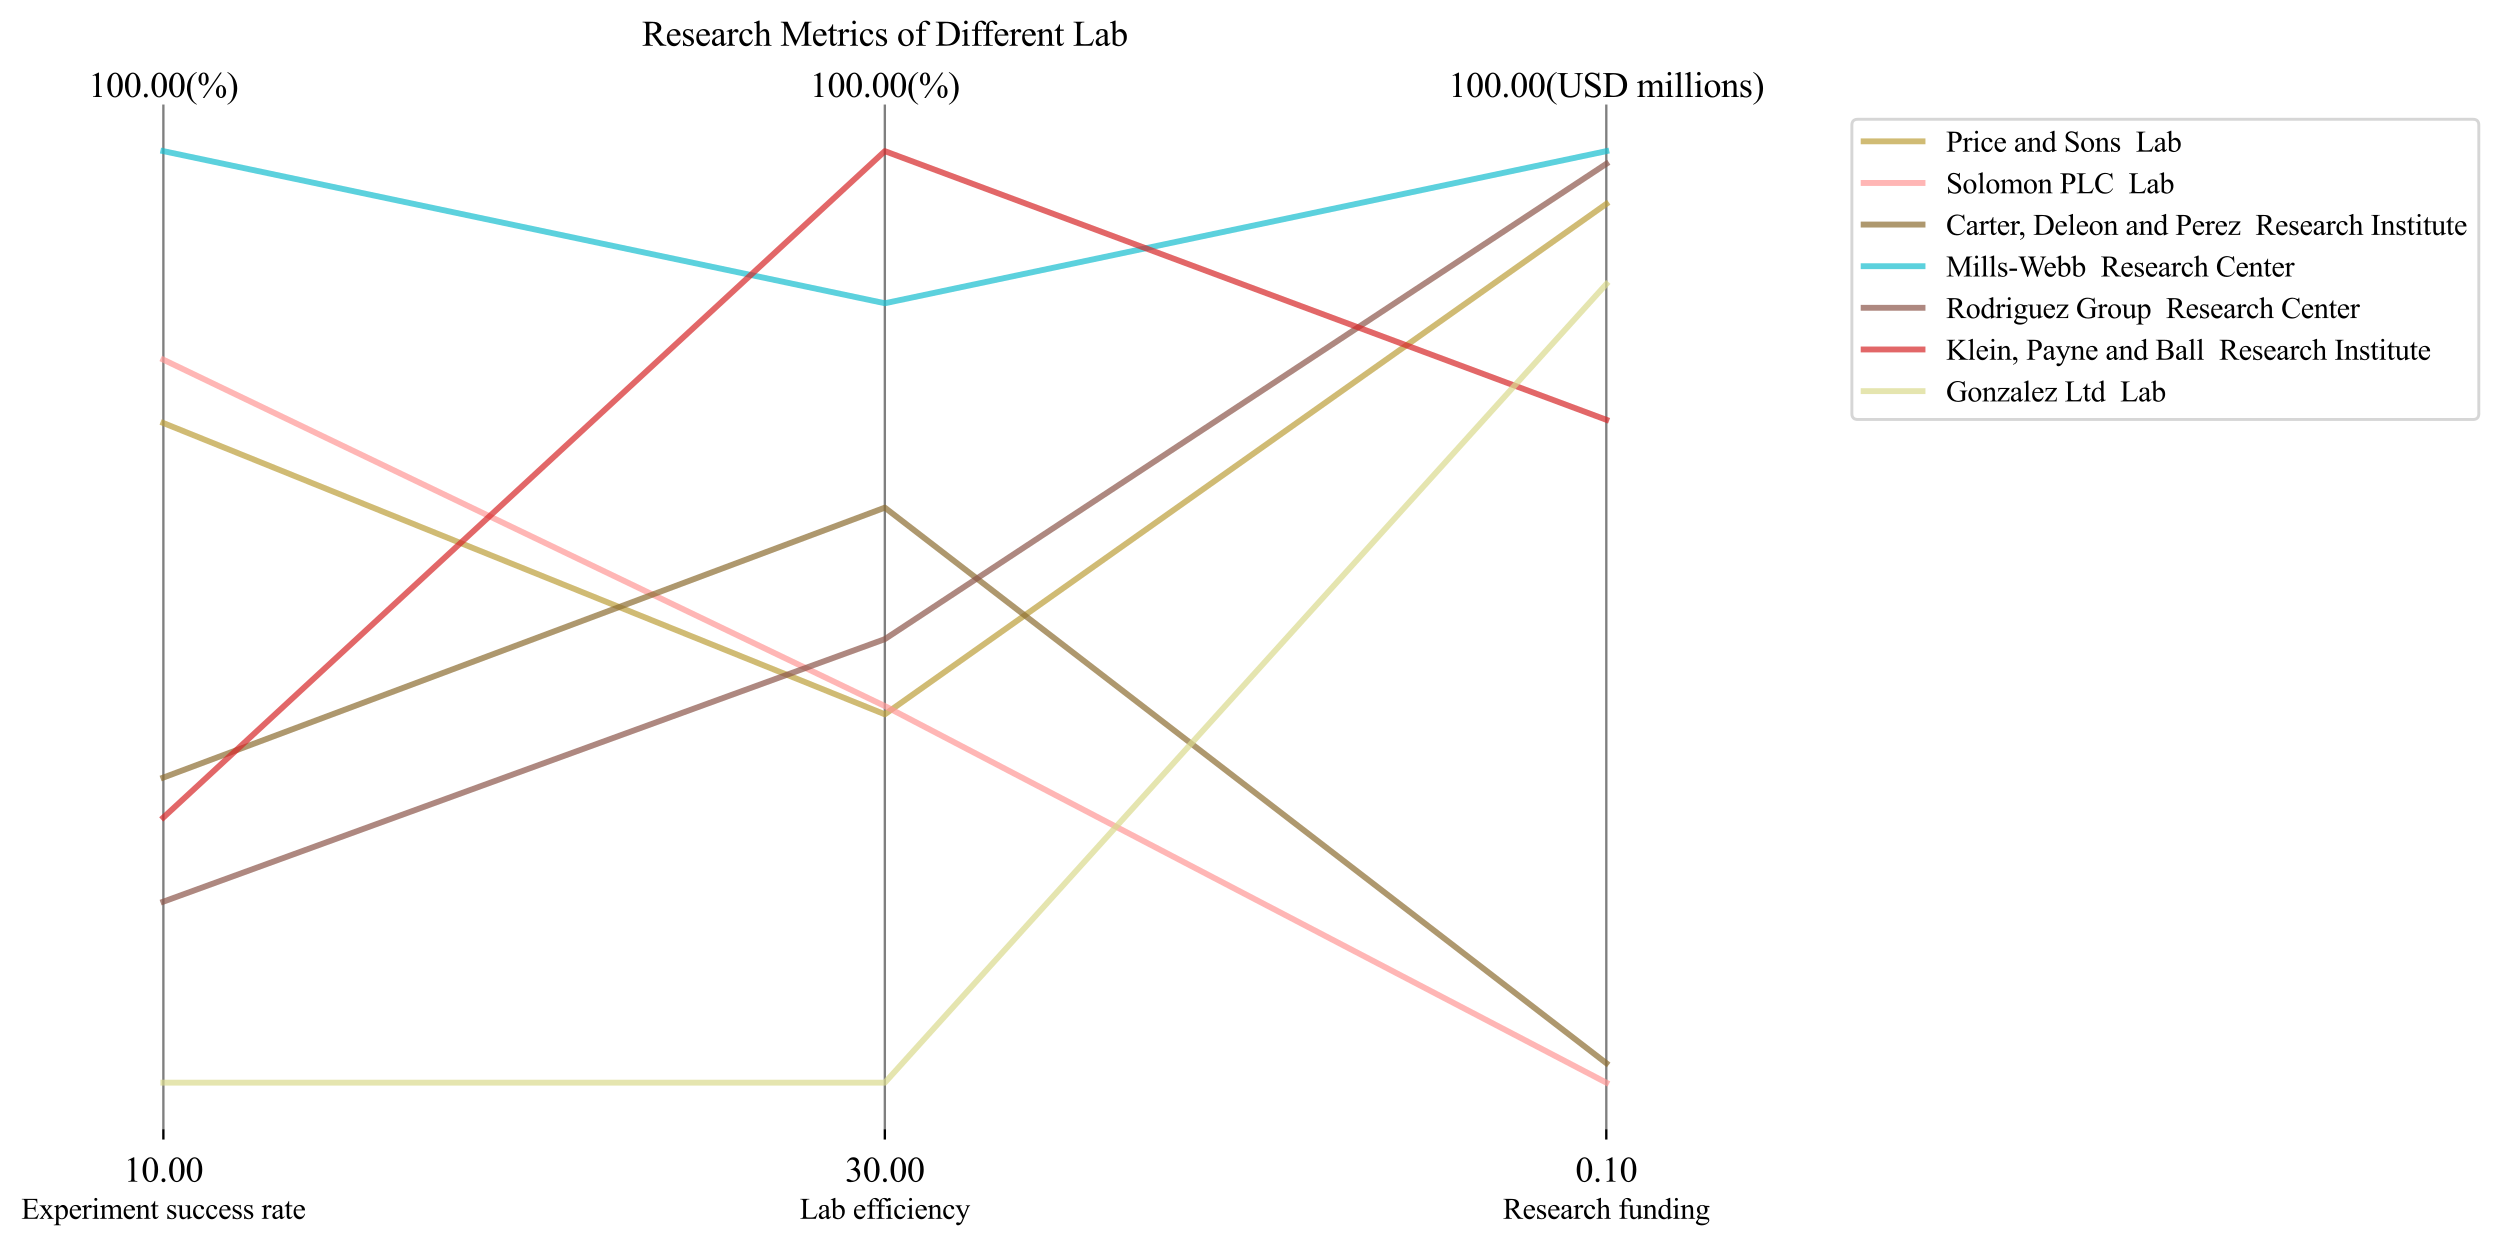 <?xml version="1.0" encoding="utf-8" standalone="no"?>
<!DOCTYPE svg PUBLIC "-//W3C//DTD SVG 1.1//EN"
  "http://www.w3.org/Graphics/SVG/1.1/DTD/svg11.dtd">
<svg xmlns:xlink="http://www.w3.org/1999/xlink" width="849.502pt" height="423.514pt" viewBox="0 0 849.502 423.514" xmlns="http://www.w3.org/2000/svg" version="1.1">
 <defs>
  <style type="text/css">*{stroke-linejoin: round; stroke-linecap: butt}</style>
 </defs>
 <g id="figure_1">
  <g id="patch_1">
   <path d="M 0 423.514 
L 849.502 423.514 
L 849.502 0 
L 0 0 
z
" style="fill: #ffffff"/>
  </g>
  <g id="axes_1">
   <g id="patch_2">
    <path d="M 31 383.712 
L 570.336 383.712 
L 570.336 35.532 
L 31 35.532 
z
" style="fill: #ffffff"/>
   </g>
   <g id="matplotlib.axis_1">
    <g id="xtick_1">
     <g id="line2d_1">
      <defs>
       <path id="ma849cd4310" d="M 0 0 
L 0 3.5 
" style="stroke: #000000; stroke-width: 0.8"/>
      </defs>
      <g>
       <use xlink:href="#ma849cd4310" x="55.515" y="383.712" style="stroke: #000000; stroke-width: 0.8"/>
      </g>
     </g>
     <g id="text_1">
      <!-- Experiment success rate -->
      <g transform="translate(7.2 414.156) scale(0.1 -0.1)">
       <defs>
        <path id="TimesNewRomanPSMT-45" d="M 1338 4006 
L 1338 2331 
L 2269 2331 
Q 2631 2331 2753 2441 
Q 2916 2584 2934 2947 
L 3050 2947 
L 3050 1472 
L 2934 1472 
Q 2891 1781 2847 1869 
Q 2791 1978 2662 2040 
Q 2534 2103 2269 2103 
L 1338 2103 
L 1338 706 
Q 1338 425 1363 364 
Q 1388 303 1450 267 
Q 1513 231 1688 231 
L 2406 231 
Q 2766 231 2928 281 
Q 3091 331 3241 478 
Q 3434 672 3638 1063 
L 3763 1063 
L 3397 0 
L 131 0 
L 131 116 
L 281 116 
Q 431 116 566 188 
Q 666 238 702 338 
Q 738 438 738 747 
L 738 3500 
Q 738 3903 656 3997 
Q 544 4122 281 4122 
L 131 4122 
L 131 4238 
L 3397 4238 
L 3444 3309 
L 3322 3309 
Q 3256 3644 3176 3769 
Q 3097 3894 2941 3959 
Q 2816 4006 2500 4006 
L 1338 4006 
z
" transform="scale(0.016)"/>
        <path id="TimesNewRomanPSMT-78" d="M 84 2863 
L 1431 2863 
L 1431 2747 
Q 1303 2747 1251 2703 
Q 1200 2659 1200 2588 
Q 1200 2513 1309 2356 
Q 1344 2306 1413 2200 
L 1616 1875 
L 1850 2200 
Q 2075 2509 2075 2591 
Q 2075 2656 2022 2701 
Q 1969 2747 1850 2747 
L 1850 2863 
L 2819 2863 
L 2819 2747 
Q 2666 2738 2553 2663 
Q 2400 2556 2134 2200 
L 1744 1678 
L 2456 653 
Q 2719 275 2831 198 
Q 2944 122 3122 113 
L 3122 0 
L 1772 0 
L 1772 113 
Q 1913 113 1991 175 
Q 2050 219 2050 291 
Q 2050 363 1850 653 
L 1431 1266 
L 972 653 
Q 759 369 759 316 
Q 759 241 829 180 
Q 900 119 1041 113 
L 1041 0 
L 106 0 
L 106 113 
Q 219 128 303 191 
Q 422 281 703 653 
L 1303 1450 
L 759 2238 
Q 528 2575 401 2661 
Q 275 2747 84 2747 
L 84 2863 
z
" transform="scale(0.016)"/>
        <path id="TimesNewRomanPSMT-70" d="M -6 2578 
L 875 2934 
L 994 2934 
L 994 2266 
Q 1216 2644 1439 2795 
Q 1663 2947 1909 2947 
Q 2341 2947 2628 2609 
Q 2981 2197 2981 1534 
Q 2981 794 2556 309 
Q 2206 -88 1675 -88 
Q 1444 -88 1275 -22 
Q 1150 25 994 166 
L 994 -706 
Q 994 -1000 1030 -1079 
Q 1066 -1159 1155 -1206 
Q 1244 -1253 1478 -1253 
L 1478 -1369 
L -22 -1369 
L -22 -1253 
L 56 -1253 
Q 228 -1256 350 -1188 
Q 409 -1153 442 -1076 
Q 475 -1000 475 -688 
L 475 2019 
Q 475 2297 450 2372 
Q 425 2447 370 2484 
Q 316 2522 222 2522 
Q 147 2522 31 2478 
L -6 2578 
z
M 994 2081 
L 994 1013 
Q 994 666 1022 556 
Q 1066 375 1236 237 
Q 1406 100 1666 100 
Q 1978 100 2172 344 
Q 2425 663 2425 1241 
Q 2425 1897 2138 2250 
Q 1938 2494 1663 2494 
Q 1513 2494 1366 2419 
Q 1253 2363 994 2081 
z
" transform="scale(0.016)"/>
        <path id="TimesNewRomanPSMT-65" d="M 681 1784 
Q 678 1147 991 784 
Q 1303 422 1725 422 
Q 2006 422 2214 576 
Q 2422 731 2563 1106 
L 2659 1044 
Q 2594 616 2278 264 
Q 1963 -88 1488 -88 
Q 972 -88 605 314 
Q 238 716 238 1394 
Q 238 2128 614 2539 
Q 991 2950 1559 2950 
Q 2041 2950 2350 2633 
Q 2659 2316 2659 1784 
L 681 1784 
z
M 681 1966 
L 2006 1966 
Q 1991 2241 1941 2353 
Q 1863 2528 1708 2628 
Q 1553 2728 1384 2728 
Q 1125 2728 920 2526 
Q 716 2325 681 1966 
z
" transform="scale(0.016)"/>
        <path id="TimesNewRomanPSMT-72" d="M 1038 2947 
L 1038 2303 
Q 1397 2947 1775 2947 
Q 1947 2947 2059 2842 
Q 2172 2738 2172 2600 
Q 2172 2478 2090 2393 
Q 2009 2309 1897 2309 
Q 1788 2309 1652 2417 
Q 1516 2525 1450 2525 
Q 1394 2525 1328 2463 
Q 1188 2334 1038 2041 
L 1038 669 
Q 1038 431 1097 309 
Q 1138 225 1241 169 
Q 1344 113 1538 113 
L 1538 0 
L 72 0 
L 72 113 
Q 291 113 397 181 
Q 475 231 506 341 
Q 522 394 522 644 
L 522 1753 
Q 522 2253 501 2348 
Q 481 2444 426 2487 
Q 372 2531 291 2531 
Q 194 2531 72 2484 
L 41 2597 
L 906 2947 
L 1038 2947 
z
" transform="scale(0.016)"/>
        <path id="TimesNewRomanPSMT-69" d="M 928 4444 
Q 1059 4444 1151 4351 
Q 1244 4259 1244 4128 
Q 1244 3997 1151 3903 
Q 1059 3809 928 3809 
Q 797 3809 703 3903 
Q 609 3997 609 4128 
Q 609 4259 701 4351 
Q 794 4444 928 4444 
z
M 1188 2947 
L 1188 647 
Q 1188 378 1227 289 
Q 1266 200 1342 156 
Q 1419 113 1622 113 
L 1622 0 
L 231 0 
L 231 113 
Q 441 113 512 153 
Q 584 194 626 287 
Q 669 381 669 647 
L 669 1750 
Q 669 2216 641 2353 
Q 619 2453 572 2492 
Q 525 2531 444 2531 
Q 356 2531 231 2484 
L 188 2597 
L 1050 2947 
L 1188 2947 
z
" transform="scale(0.016)"/>
        <path id="TimesNewRomanPSMT-6d" d="M 1050 2338 
Q 1363 2650 1419 2697 
Q 1559 2816 1721 2881 
Q 1884 2947 2044 2947 
Q 2313 2947 2506 2790 
Q 2700 2634 2766 2338 
Q 3088 2713 3309 2830 
Q 3531 2947 3766 2947 
Q 3994 2947 4170 2830 
Q 4347 2713 4450 2447 
Q 4519 2266 4519 1878 
L 4519 647 
Q 4519 378 4559 278 
Q 4591 209 4675 161 
Q 4759 113 4950 113 
L 4950 0 
L 3538 0 
L 3538 113 
L 3597 113 
Q 3781 113 3884 184 
Q 3956 234 3988 344 
Q 4000 397 4000 647 
L 4000 1878 
Q 4000 2228 3916 2372 
Q 3794 2572 3525 2572 
Q 3359 2572 3192 2489 
Q 3025 2406 2788 2181 
L 2781 2147 
L 2788 2013 
L 2788 647 
Q 2788 353 2820 281 
Q 2853 209 2943 161 
Q 3034 113 3253 113 
L 3253 0 
L 1806 0 
L 1806 113 
Q 2044 113 2133 169 
Q 2222 225 2256 338 
Q 2272 391 2272 647 
L 2272 1878 
Q 2272 2228 2169 2381 
Q 2031 2581 1784 2581 
Q 1616 2581 1450 2491 
Q 1191 2353 1050 2181 
L 1050 647 
Q 1050 366 1089 281 
Q 1128 197 1204 155 
Q 1281 113 1516 113 
L 1516 0 
L 100 0 
L 100 113 
Q 297 113 375 155 
Q 453 197 493 289 
Q 534 381 534 647 
L 534 1741 
Q 534 2213 506 2350 
Q 484 2453 437 2492 
Q 391 2531 309 2531 
Q 222 2531 100 2484 
L 53 2597 
L 916 2947 
L 1050 2947 
L 1050 2338 
z
" transform="scale(0.016)"/>
        <path id="TimesNewRomanPSMT-6e" d="M 1034 2341 
Q 1538 2947 1994 2947 
Q 2228 2947 2397 2830 
Q 2566 2713 2666 2444 
Q 2734 2256 2734 1869 
L 2734 647 
Q 2734 375 2778 278 
Q 2813 200 2889 156 
Q 2966 113 3172 113 
L 3172 0 
L 1756 0 
L 1756 113 
L 1816 113 
Q 2016 113 2095 173 
Q 2175 234 2206 353 
Q 2219 400 2219 647 
L 2219 1819 
Q 2219 2209 2117 2386 
Q 2016 2563 1775 2563 
Q 1403 2563 1034 2156 
L 1034 647 
Q 1034 356 1069 288 
Q 1113 197 1189 155 
Q 1266 113 1500 113 
L 1500 0 
L 84 0 
L 84 113 
L 147 113 
Q 366 113 442 223 
Q 519 334 519 647 
L 519 1709 
Q 519 2225 495 2337 
Q 472 2450 423 2490 
Q 375 2531 294 2531 
Q 206 2531 84 2484 
L 38 2597 
L 900 2947 
L 1034 2947 
L 1034 2341 
z
" transform="scale(0.016)"/>
        <path id="TimesNewRomanPSMT-74" d="M 1031 3803 
L 1031 2863 
L 1700 2863 
L 1700 2644 
L 1031 2644 
L 1031 788 
Q 1031 509 1111 412 
Q 1191 316 1316 316 
Q 1419 316 1516 380 
Q 1613 444 1666 569 
L 1788 569 
Q 1678 263 1478 108 
Q 1278 -47 1066 -47 
Q 922 -47 784 33 
Q 647 113 581 261 
Q 516 409 516 719 
L 516 2644 
L 63 2644 
L 63 2747 
Q 234 2816 414 2980 
Q 594 3144 734 3369 
Q 806 3488 934 3803 
L 1031 3803 
z
" transform="scale(0.016)"/>
        <path id="TimesNewRomanPSMT-20" transform="scale(0.016)"/>
        <path id="TimesNewRomanPSMT-73" d="M 2050 2947 
L 2050 1972 
L 1947 1972 
Q 1828 2431 1642 2597 
Q 1456 2763 1169 2763 
Q 950 2763 815 2647 
Q 681 2531 681 2391 
Q 681 2216 781 2091 
Q 878 1963 1175 1819 
L 1631 1597 
Q 2266 1288 2266 781 
Q 2266 391 1970 151 
Q 1675 -88 1309 -88 
Q 1047 -88 709 6 
Q 606 38 541 38 
Q 469 38 428 -44 
L 325 -44 
L 325 978 
L 428 978 
Q 516 541 762 319 
Q 1009 97 1316 97 
Q 1531 97 1667 223 
Q 1803 350 1803 528 
Q 1803 744 1651 891 
Q 1500 1038 1047 1263 
Q 594 1488 453 1669 
Q 313 1847 313 2119 
Q 313 2472 555 2709 
Q 797 2947 1181 2947 
Q 1350 2947 1591 2875 
Q 1750 2828 1803 2828 
Q 1853 2828 1881 2850 
Q 1909 2872 1947 2947 
L 2050 2947 
z
" transform="scale(0.016)"/>
        <path id="TimesNewRomanPSMT-75" d="M 2709 2863 
L 2709 1128 
Q 2709 631 2732 520 
Q 2756 409 2807 365 
Q 2859 322 2928 322 
Q 3025 322 3147 375 
L 3191 266 
L 2334 -88 
L 2194 -88 
L 2194 519 
Q 1825 119 1631 15 
Q 1438 -88 1222 -88 
Q 981 -88 804 51 
Q 628 191 559 409 
Q 491 628 491 1028 
L 491 2306 
Q 491 2509 447 2587 
Q 403 2666 317 2708 
Q 231 2750 6 2747 
L 6 2863 
L 1009 2863 
L 1009 947 
Q 1009 547 1148 422 
Q 1288 297 1484 297 
Q 1619 297 1789 381 
Q 1959 466 2194 703 
L 2194 2325 
Q 2194 2569 2105 2655 
Q 2016 2741 1734 2747 
L 1734 2863 
L 2709 2863 
z
" transform="scale(0.016)"/>
        <path id="TimesNewRomanPSMT-63" d="M 2631 1088 
Q 2516 522 2178 217 
Q 1841 -88 1431 -88 
Q 944 -88 581 321 
Q 219 731 219 1428 
Q 219 2103 620 2525 
Q 1022 2947 1584 2947 
Q 2006 2947 2278 2723 
Q 2550 2500 2550 2259 
Q 2550 2141 2473 2067 
Q 2397 1994 2259 1994 
Q 2075 1994 1981 2113 
Q 1928 2178 1911 2362 
Q 1894 2547 1784 2644 
Q 1675 2738 1481 2738 
Q 1169 2738 978 2506 
Q 725 2200 725 1697 
Q 725 1184 976 792 
Q 1228 400 1656 400 
Q 1963 400 2206 609 
Q 2378 753 2541 1131 
L 2631 1088 
z
" transform="scale(0.016)"/>
        <path id="TimesNewRomanPSMT-61" d="M 1822 413 
Q 1381 72 1269 19 
Q 1100 -59 909 -59 
Q 613 -59 420 144 
Q 228 347 228 678 
Q 228 888 322 1041 
Q 450 1253 767 1440 
Q 1084 1628 1822 1897 
L 1822 2009 
Q 1822 2438 1686 2597 
Q 1550 2756 1291 2756 
Q 1094 2756 978 2650 
Q 859 2544 859 2406 
L 866 2225 
Q 866 2081 792 2003 
Q 719 1925 600 1925 
Q 484 1925 411 2006 
Q 338 2088 338 2228 
Q 338 2497 613 2722 
Q 888 2947 1384 2947 
Q 1766 2947 2009 2819 
Q 2194 2722 2281 2516 
Q 2338 2381 2338 1966 
L 2338 994 
Q 2338 584 2353 492 
Q 2369 400 2405 369 
Q 2441 338 2488 338 
Q 2538 338 2575 359 
Q 2641 400 2828 588 
L 2828 413 
Q 2478 -56 2159 -56 
Q 2006 -56 1915 50 
Q 1825 156 1822 413 
z
M 1822 616 
L 1822 1706 
Q 1350 1519 1213 1441 
Q 966 1303 859 1153 
Q 753 1003 753 825 
Q 753 600 887 451 
Q 1022 303 1197 303 
Q 1434 303 1822 616 
z
" transform="scale(0.016)"/>
       </defs>
       <use xlink:href="#TimesNewRomanPSMT-45"/>
       <use xlink:href="#TimesNewRomanPSMT-78" transform="translate(61.084 0)"/>
       <use xlink:href="#TimesNewRomanPSMT-70" transform="translate(111.084 0)"/>
       <use xlink:href="#TimesNewRomanPSMT-65" transform="translate(161.084 0)"/>
       <use xlink:href="#TimesNewRomanPSMT-72" transform="translate(205.469 0)"/>
       <use xlink:href="#TimesNewRomanPSMT-69" transform="translate(238.77 0)"/>
       <use xlink:href="#TimesNewRomanPSMT-6d" transform="translate(266.553 0)"/>
       <use xlink:href="#TimesNewRomanPSMT-65" transform="translate(344.336 0)"/>
       <use xlink:href="#TimesNewRomanPSMT-6e" transform="translate(388.721 0)"/>
       <use xlink:href="#TimesNewRomanPSMT-74" transform="translate(438.721 0)"/>
       <use xlink:href="#TimesNewRomanPSMT-20" transform="translate(466.504 0)"/>
       <use xlink:href="#TimesNewRomanPSMT-73" transform="translate(491.504 0)"/>
       <use xlink:href="#TimesNewRomanPSMT-75" transform="translate(530.42 0)"/>
       <use xlink:href="#TimesNewRomanPSMT-63" transform="translate(580.42 0)"/>
       <use xlink:href="#TimesNewRomanPSMT-63" transform="translate(624.805 0)"/>
       <use xlink:href="#TimesNewRomanPSMT-65" transform="translate(669.189 0)"/>
       <use xlink:href="#TimesNewRomanPSMT-73" transform="translate(713.574 0)"/>
       <use xlink:href="#TimesNewRomanPSMT-73" transform="translate(752.49 0)"/>
       <use xlink:href="#TimesNewRomanPSMT-20" transform="translate(791.406 0)"/>
       <use xlink:href="#TimesNewRomanPSMT-72" transform="translate(816.406 0)"/>
       <use xlink:href="#TimesNewRomanPSMT-61" transform="translate(849.707 0)"/>
       <use xlink:href="#TimesNewRomanPSMT-74" transform="translate(894.092 0)"/>
       <use xlink:href="#TimesNewRomanPSMT-65" transform="translate(921.875 0)"/>
      </g>
     </g>
    </g>
    <g id="xtick_2">
     <g id="line2d_2">
      <g>
       <use xlink:href="#ma849cd4310" x="300.668" y="383.712" style="stroke: #000000; stroke-width: 0.8"/>
      </g>
     </g>
     <g id="text_2">
      <!-- Lab efficiency -->
      <g transform="translate(271.746 414.156) scale(0.1 -0.1)">
       <defs>
        <path id="TimesNewRomanPSMT-4c" d="M 3669 1172 
L 3772 1150 
L 3409 0 
L 128 0 
L 128 116 
L 288 116 
Q 556 116 672 291 
Q 738 391 738 753 
L 738 3488 
Q 738 3884 650 3984 
Q 528 4122 288 4122 
L 128 4122 
L 128 4238 
L 2047 4238 
L 2047 4122 
Q 1709 4125 1573 4059 
Q 1438 3994 1388 3894 
Q 1338 3794 1338 3416 
L 1338 753 
Q 1338 494 1388 397 
Q 1425 331 1503 300 
Q 1581 269 1991 269 
L 2300 269 
Q 2788 269 2984 341 
Q 3181 413 3343 595 
Q 3506 778 3669 1172 
z
" transform="scale(0.016)"/>
        <path id="TimesNewRomanPSMT-62" d="M 984 2369 
Q 1400 2947 1881 2947 
Q 2322 2947 2650 2570 
Q 2978 2194 2978 1541 
Q 2978 778 2472 313 
Q 2038 -88 1503 -88 
Q 1253 -88 995 3 
Q 738 94 469 275 
L 469 3241 
Q 469 3728 445 3840 
Q 422 3953 372 3993 
Q 322 4034 247 4034 
Q 159 4034 28 3984 
L -16 4094 
L 844 4444 
L 984 4444 
L 984 2369 
z
M 984 2169 
L 984 456 
Q 1144 300 1314 220 
Q 1484 141 1663 141 
Q 1947 141 2192 453 
Q 2438 766 2438 1363 
Q 2438 1913 2192 2208 
Q 1947 2503 1634 2503 
Q 1469 2503 1303 2419 
Q 1178 2356 984 2169 
z
" transform="scale(0.016)"/>
        <path id="TimesNewRomanPSMT-66" d="M 1319 2638 
L 1319 756 
Q 1319 356 1406 250 
Q 1522 113 1716 113 
L 1975 113 
L 1975 0 
L 266 0 
L 266 113 
L 394 113 
Q 519 113 622 175 
Q 725 238 764 344 
Q 803 450 803 756 
L 803 2638 
L 247 2638 
L 247 2863 
L 803 2863 
L 803 3050 
Q 803 3478 940 3775 
Q 1078 4072 1361 4255 
Q 1644 4438 1997 4438 
Q 2325 4438 2600 4225 
Q 2781 4084 2781 3909 
Q 2781 3816 2700 3733 
Q 2619 3650 2525 3650 
Q 2453 3650 2373 3701 
Q 2294 3753 2178 3923 
Q 2063 4094 1966 4153 
Q 1869 4213 1750 4213 
Q 1606 4213 1506 4136 
Q 1406 4059 1362 3898 
Q 1319 3738 1319 3069 
L 1319 2863 
L 2056 2863 
L 2056 2638 
L 1319 2638 
z
" transform="scale(0.016)"/>
        <path id="TimesNewRomanPSMT-79" d="M 38 2863 
L 1372 2863 
L 1372 2747 
L 1306 2747 
Q 1166 2747 1095 2686 
Q 1025 2625 1025 2534 
Q 1025 2413 1128 2197 
L 1825 753 
L 2466 2334 
Q 2519 2463 2519 2588 
Q 2519 2644 2497 2672 
Q 2472 2706 2419 2726 
Q 2366 2747 2231 2747 
L 2231 2863 
L 3163 2863 
L 3163 2747 
Q 3047 2734 2984 2696 
Q 2922 2659 2847 2556 
Q 2819 2513 2741 2316 
L 1575 -541 
Q 1406 -956 1132 -1168 
Q 859 -1381 606 -1381 
Q 422 -1381 303 -1275 
Q 184 -1169 184 -1031 
Q 184 -900 270 -820 
Q 356 -741 506 -741 
Q 609 -741 788 -809 
Q 913 -856 944 -856 
Q 1038 -856 1148 -759 
Q 1259 -663 1372 -384 
L 1575 113 
L 547 2272 
Q 500 2369 397 2513 
Q 319 2622 269 2659 
Q 197 2709 38 2747 
L 38 2863 
z
" transform="scale(0.016)"/>
       </defs>
       <use xlink:href="#TimesNewRomanPSMT-4c"/>
       <use xlink:href="#TimesNewRomanPSMT-61" transform="translate(61.084 0)"/>
       <use xlink:href="#TimesNewRomanPSMT-62" transform="translate(105.469 0)"/>
       <use xlink:href="#TimesNewRomanPSMT-20" transform="translate(155.469 0)"/>
       <use xlink:href="#TimesNewRomanPSMT-65" transform="translate(180.469 0)"/>
       <use xlink:href="#TimesNewRomanPSMT-66" transform="translate(224.854 0)"/>
       <use xlink:href="#TimesNewRomanPSMT-66" transform="translate(256.404 0)"/>
       <use xlink:href="#TimesNewRomanPSMT-69" transform="translate(289.705 0)"/>
       <use xlink:href="#TimesNewRomanPSMT-63" transform="translate(317.488 0)"/>
       <use xlink:href="#TimesNewRomanPSMT-69" transform="translate(361.873 0)"/>
       <use xlink:href="#TimesNewRomanPSMT-65" transform="translate(389.656 0)"/>
       <use xlink:href="#TimesNewRomanPSMT-6e" transform="translate(434.041 0)"/>
       <use xlink:href="#TimesNewRomanPSMT-63" transform="translate(484.041 0)"/>
       <use xlink:href="#TimesNewRomanPSMT-79" transform="translate(528.426 0)"/>
      </g>
     </g>
    </g>
    <g id="xtick_3">
     <g id="line2d_3">
      <g>
       <use xlink:href="#ma849cd4310" x="545.821" y="383.712" style="stroke: #000000; stroke-width: 0.8"/>
      </g>
     </g>
     <g id="text_3">
      <!-- Research funding -->
      <g transform="translate(510.693 414.156) scale(0.1 -0.1)">
       <defs>
        <path id="TimesNewRomanPSMT-52" d="M 4325 0 
L 3194 0 
L 1759 1981 
Q 1600 1975 1500 1975 
Q 1459 1975 1412 1976 
Q 1366 1978 1316 1981 
L 1316 750 
Q 1316 350 1403 253 
Q 1522 116 1759 116 
L 1925 116 
L 1925 0 
L 109 0 
L 109 116 
L 269 116 
Q 538 116 653 291 
Q 719 388 719 750 
L 719 3488 
Q 719 3888 631 3984 
Q 509 4122 269 4122 
L 109 4122 
L 109 4238 
L 1653 4238 
Q 2328 4238 2648 4139 
Q 2969 4041 3192 3777 
Q 3416 3513 3416 3147 
Q 3416 2756 3161 2468 
Q 2906 2181 2372 2063 
L 3247 847 
Q 3547 428 3762 290 
Q 3978 153 4325 116 
L 4325 0 
z
M 1316 2178 
Q 1375 2178 1419 2176 
Q 1463 2175 1491 2175 
Q 2097 2175 2405 2437 
Q 2713 2700 2713 3106 
Q 2713 3503 2464 3751 
Q 2216 4000 1806 4000 
Q 1625 4000 1316 3941 
L 1316 2178 
z
" transform="scale(0.016)"/>
        <path id="TimesNewRomanPSMT-68" d="M 1041 4444 
L 1041 2350 
Q 1388 2731 1591 2839 
Q 1794 2947 1997 2947 
Q 2241 2947 2416 2812 
Q 2591 2678 2675 2391 
Q 2734 2191 2734 1659 
L 2734 647 
Q 2734 375 2778 275 
Q 2809 200 2884 156 
Q 2959 113 3159 113 
L 3159 0 
L 1753 0 
L 1753 113 
L 1819 113 
Q 2019 113 2097 173 
Q 2175 234 2206 353 
Q 2216 403 2216 647 
L 2216 1659 
Q 2216 2128 2167 2275 
Q 2119 2422 2012 2495 
Q 1906 2569 1756 2569 
Q 1603 2569 1437 2487 
Q 1272 2406 1041 2159 
L 1041 647 
Q 1041 353 1073 281 
Q 1106 209 1195 161 
Q 1284 113 1503 113 
L 1503 0 
L 84 0 
L 84 113 
Q 275 113 384 172 
Q 447 203 484 290 
Q 522 378 522 647 
L 522 3238 
Q 522 3728 498 3840 
Q 475 3953 426 3993 
Q 378 4034 297 4034 
Q 231 4034 84 3984 
L 41 4094 
L 897 4444 
L 1041 4444 
z
" transform="scale(0.016)"/>
        <path id="TimesNewRomanPSMT-64" d="M 2222 322 
Q 2013 103 1813 7 
Q 1613 -88 1381 -88 
Q 913 -88 563 304 
Q 213 697 213 1313 
Q 213 1928 600 2439 
Q 988 2950 1597 2950 
Q 1975 2950 2222 2709 
L 2222 3238 
Q 2222 3728 2198 3840 
Q 2175 3953 2125 3993 
Q 2075 4034 2000 4034 
Q 1919 4034 1784 3984 
L 1744 4094 
L 2597 4444 
L 2738 4444 
L 2738 1134 
Q 2738 631 2761 520 
Q 2784 409 2836 365 
Q 2888 322 2956 322 
Q 3041 322 3181 375 
L 3216 266 
L 2366 -88 
L 2222 -88 
L 2222 322 
z
M 2222 541 
L 2222 2016 
Q 2203 2228 2109 2403 
Q 2016 2578 1861 2667 
Q 1706 2756 1559 2756 
Q 1284 2756 1069 2509 
Q 784 2184 784 1559 
Q 784 928 1059 592 
Q 1334 256 1672 256 
Q 1956 256 2222 541 
z
" transform="scale(0.016)"/>
        <path id="TimesNewRomanPSMT-67" d="M 966 1044 
Q 703 1172 562 1401 
Q 422 1631 422 1909 
Q 422 2334 742 2640 
Q 1063 2947 1563 2947 
Q 1972 2947 2272 2747 
L 2878 2747 
Q 3013 2747 3034 2739 
Q 3056 2731 3066 2713 
Q 3084 2684 3084 2613 
Q 3084 2531 3069 2500 
Q 3059 2484 3036 2475 
Q 3013 2466 2878 2466 
L 2506 2466 
Q 2681 2241 2681 1891 
Q 2681 1491 2375 1206 
Q 2069 922 1553 922 
Q 1341 922 1119 984 
Q 981 866 932 777 
Q 884 688 884 625 
Q 884 572 936 522 
Q 988 472 1138 450 
Q 1225 438 1575 428 
Q 2219 413 2409 384 
Q 2700 344 2873 169 
Q 3047 -6 3047 -263 
Q 3047 -616 2716 -925 
Q 2228 -1381 1444 -1381 
Q 841 -1381 425 -1109 
Q 191 -953 191 -784 
Q 191 -709 225 -634 
Q 278 -519 444 -313 
Q 466 -284 763 25 
Q 600 122 533 198 
Q 466 275 466 372 
Q 466 481 555 628 
Q 644 775 966 1044 
z
M 1509 2797 
Q 1278 2797 1122 2612 
Q 966 2428 966 2047 
Q 966 1553 1178 1281 
Q 1341 1075 1591 1075 
Q 1828 1075 1981 1253 
Q 2134 1431 2134 1813 
Q 2134 2309 1919 2591 
Q 1759 2797 1509 2797 
z
M 934 0 
Q 788 -159 713 -296 
Q 638 -434 638 -550 
Q 638 -700 819 -813 
Q 1131 -1006 1722 -1006 
Q 2284 -1006 2551 -807 
Q 2819 -609 2819 -384 
Q 2819 -222 2659 -153 
Q 2497 -84 2016 -72 
Q 1313 -53 934 0 
z
" transform="scale(0.016)"/>
       </defs>
       <use xlink:href="#TimesNewRomanPSMT-52"/>
       <use xlink:href="#TimesNewRomanPSMT-65" transform="translate(66.699 0)"/>
       <use xlink:href="#TimesNewRomanPSMT-73" transform="translate(111.084 0)"/>
       <use xlink:href="#TimesNewRomanPSMT-65" transform="translate(150 0)"/>
       <use xlink:href="#TimesNewRomanPSMT-61" transform="translate(194.385 0)"/>
       <use xlink:href="#TimesNewRomanPSMT-72" transform="translate(238.77 0)"/>
       <use xlink:href="#TimesNewRomanPSMT-63" transform="translate(272.07 0)"/>
       <use xlink:href="#TimesNewRomanPSMT-68" transform="translate(316.455 0)"/>
       <use xlink:href="#TimesNewRomanPSMT-20" transform="translate(366.455 0)"/>
       <use xlink:href="#TimesNewRomanPSMT-66" transform="translate(391.455 0)"/>
       <use xlink:href="#TimesNewRomanPSMT-75" transform="translate(424.756 0)"/>
       <use xlink:href="#TimesNewRomanPSMT-6e" transform="translate(474.756 0)"/>
       <use xlink:href="#TimesNewRomanPSMT-64" transform="translate(524.756 0)"/>
       <use xlink:href="#TimesNewRomanPSMT-69" transform="translate(574.756 0)"/>
       <use xlink:href="#TimesNewRomanPSMT-6e" transform="translate(602.539 0)"/>
       <use xlink:href="#TimesNewRomanPSMT-67" transform="translate(652.539 0)"/>
      </g>
     </g>
    </g>
   </g>
   <g id="matplotlib.axis_2"/>
   <g id="line2d_4">
    <path d="M 55.515 383.712 
L 55.515 35.532 
" clip-path="url(#p4af1b22c6d)" style="fill: none; stroke: #000000; stroke-opacity: 0.5; stroke-width: 0.8; stroke-linecap: square"/>
   </g>
   <g id="line2d_5">
    <path d="M 300.668 383.712 
L 300.668 35.532 
" clip-path="url(#p4af1b22c6d)" style="fill: none; stroke: #000000; stroke-opacity: 0.5; stroke-width: 0.8; stroke-linecap: square"/>
   </g>
   <g id="line2d_6">
    <path d="M 545.821 383.712 
L 545.821 35.532 
" clip-path="url(#p4af1b22c6d)" style="fill: none; stroke: #000000; stroke-opacity: 0.5; stroke-width: 0.8; stroke-linecap: square"/>
   </g>
   <g id="line2d_7">
    <path d="M 55.515 143.75 
L 300.668 242.722 
L 545.821 69.292 
" clip-path="url(#p4af1b22c6d)" style="fill: none; stroke: #bd9e39; stroke-opacity: 0.7; stroke-width: 2; stroke-linecap: square"/>
   </g>
   <g id="line2d_8">
    <path d="M 55.515 122.226 
L 300.668 239.919 
L 545.821 367.886 
" clip-path="url(#p4af1b22c6d)" style="fill: none; stroke: #ff9896; stroke-opacity: 0.7; stroke-width: 2; stroke-linecap: square"/>
   </g>
   <g id="line2d_9">
    <path d="M 55.515 264.206 
L 300.668 172.498 
L 545.821 361.264 
" clip-path="url(#p4af1b22c6d)" style="fill: none; stroke: #8c6d31; stroke-opacity: 0.7; stroke-width: 2; stroke-linecap: square"/>
   </g>
   <g id="line2d_10">
    <path d="M 55.515 51.359 
L 300.668 103.043 
L 545.821 51.359 
" clip-path="url(#p4af1b22c6d)" style="fill: none; stroke: #17becf; stroke-opacity: 0.7; stroke-width: 2; stroke-linecap: square"/>
   </g>
   <g id="line2d_11">
    <path d="M 55.515 306.374 
L 300.668 217.174 
L 545.821 55.668 
" clip-path="url(#p4af1b22c6d)" style="fill: none; stroke: #8c564b; stroke-opacity: 0.7; stroke-width: 2; stroke-linecap: square"/>
   </g>
   <g id="line2d_12">
    <path d="M 55.515 277.781 
L 300.668 51.359 
L 545.821 142.642 
" clip-path="url(#p4af1b22c6d)" style="fill: none; stroke: #d62728; stroke-opacity: 0.7; stroke-width: 2; stroke-linecap: square"/>
   </g>
   <g id="line2d_13">
    <path d="M 55.515 367.886 
L 300.668 367.886 
L 545.821 96.541 
" clip-path="url(#p4af1b22c6d)" style="fill: none; stroke: #dbdb8d; stroke-opacity: 0.7; stroke-width: 2; stroke-linecap: square"/>
   </g>
   <g id="text_4">
    <!-- 100.00(%) -->
    <g transform="translate(30.021 32.966) scale(0.12 -0.12)">
     <defs>
      <path id="TimesNewRomanPSMT-31" d="M 750 3822 
L 1781 4325 
L 1884 4325 
L 1884 747 
Q 1884 391 1914 303 
Q 1944 216 2037 169 
Q 2131 122 2419 116 
L 2419 0 
L 825 0 
L 825 116 
Q 1125 122 1212 167 
Q 1300 213 1334 289 
Q 1369 366 1369 747 
L 1369 3034 
Q 1369 3497 1338 3628 
Q 1316 3728 1258 3775 
Q 1200 3822 1119 3822 
Q 1003 3822 797 3725 
L 750 3822 
z
" transform="scale(0.016)"/>
      <path id="TimesNewRomanPSMT-30" d="M 231 2094 
Q 231 2819 450 3342 
Q 669 3866 1031 4122 
Q 1313 4325 1613 4325 
Q 2100 4325 2488 3828 
Q 2972 3213 2972 2159 
Q 2972 1422 2759 906 
Q 2547 391 2217 158 
Q 1888 -75 1581 -75 
Q 975 -75 572 641 
Q 231 1244 231 2094 
z
M 844 2016 
Q 844 1141 1059 588 
Q 1238 122 1591 122 
Q 1759 122 1940 273 
Q 2122 425 2216 781 
Q 2359 1319 2359 2297 
Q 2359 3022 2209 3506 
Q 2097 3866 1919 4016 
Q 1791 4119 1609 4119 
Q 1397 4119 1231 3928 
Q 1006 3669 925 3112 
Q 844 2556 844 2016 
z
" transform="scale(0.016)"/>
      <path id="TimesNewRomanPSMT-2e" d="M 800 606 
Q 947 606 1047 504 
Q 1147 403 1147 259 
Q 1147 116 1045 14 
Q 944 -88 800 -88 
Q 656 -88 554 14 
Q 453 116 453 259 
Q 453 406 554 506 
Q 656 606 800 606 
z
" transform="scale(0.016)"/>
      <path id="TimesNewRomanPSMT-28" d="M 1988 -1253 
L 1988 -1369 
Q 1516 -1131 1200 -813 
Q 750 -359 506 256 
Q 263 872 263 1534 
Q 263 2503 741 3301 
Q 1219 4100 1988 4444 
L 1988 4313 
Q 1603 4100 1356 3731 
Q 1109 3363 987 2797 
Q 866 2231 866 1616 
Q 866 947 969 400 
Q 1050 -31 1165 -292 
Q 1281 -553 1476 -793 
Q 1672 -1034 1988 -1253 
z
" transform="scale(0.016)"/>
      <path id="TimesNewRomanPSMT-25" d="M 4350 4334 
L 1263 -175 
L 984 -175 
L 4072 4334 
L 4350 4334 
z
M 1138 4334 
Q 1559 4334 1792 3984 
Q 2025 3634 2025 3181 
Q 2025 2638 1762 2341 
Q 1500 2044 1131 2044 
Q 884 2044 678 2180 
Q 472 2316 348 2584 
Q 225 2853 225 3181 
Q 225 3509 350 3786 
Q 475 4063 692 4198 
Q 909 4334 1138 4334 
z
M 1128 4159 
Q 969 4159 845 3971 
Q 722 3784 722 3184 
Q 722 2750 791 2522 
Q 844 2350 956 2256 
Q 1022 2200 1119 2200 
Q 1269 2200 1375 2363 
Q 1531 2603 1531 3166 
Q 1531 3759 1378 4000 
Q 1278 4159 1128 4159 
z
M 4206 2103 
Q 4428 2103 4648 1962 
Q 4869 1822 4989 1553 
Q 5109 1284 5109 963 
Q 5109 409 4843 117 
Q 4578 -175 4216 -175 
Q 3988 -175 3773 -34 
Q 3559 106 3436 367 
Q 3313 628 3313 963 
Q 3313 1291 3436 1562 
Q 3559 1834 3773 1968 
Q 3988 2103 4206 2103 
z
M 4209 1938 
Q 4059 1938 3950 1769 
Q 3809 1550 3809 941 
Q 3809 381 3953 159 
Q 4059 0 4209 0 
Q 4353 0 4466 172 
Q 4616 400 4616 956 
Q 4616 1544 4466 1778 
Q 4363 1938 4209 1938 
z
" transform="scale(0.016)"/>
      <path id="TimesNewRomanPSMT-29" d="M 144 4313 
L 144 4444 
Q 619 4209 934 3891 
Q 1381 3434 1625 2820 
Q 1869 2206 1869 1541 
Q 1869 572 1392 -226 
Q 916 -1025 144 -1369 
L 144 -1253 
Q 528 -1038 776 -670 
Q 1025 -303 1145 264 
Q 1266 831 1266 1447 
Q 1266 2113 1163 2663 
Q 1084 3094 967 3353 
Q 850 3613 656 3853 
Q 463 4094 144 4313 
z
" transform="scale(0.016)"/>
     </defs>
     <use xlink:href="#TimesNewRomanPSMT-31"/>
     <use xlink:href="#TimesNewRomanPSMT-30" transform="translate(50 0)"/>
     <use xlink:href="#TimesNewRomanPSMT-30" transform="translate(100 0)"/>
     <use xlink:href="#TimesNewRomanPSMT-2e" transform="translate(150 0)"/>
     <use xlink:href="#TimesNewRomanPSMT-30" transform="translate(175 0)"/>
     <use xlink:href="#TimesNewRomanPSMT-30" transform="translate(225 0)"/>
     <use xlink:href="#TimesNewRomanPSMT-28" transform="translate(275 0)"/>
     <use xlink:href="#TimesNewRomanPSMT-25" transform="translate(308.301 0)"/>
     <use xlink:href="#TimesNewRomanPSMT-29" transform="translate(391.602 0)"/>
    </g>
   </g>
   <g id="text_5">
    <!-- 10.00 -->
    <g transform="translate(42.015 401.541) scale(0.12 -0.12)">
     <use xlink:href="#TimesNewRomanPSMT-31"/>
     <use xlink:href="#TimesNewRomanPSMT-30" transform="translate(50 0)"/>
     <use xlink:href="#TimesNewRomanPSMT-2e" transform="translate(100 0)"/>
     <use xlink:href="#TimesNewRomanPSMT-30" transform="translate(125 0)"/>
     <use xlink:href="#TimesNewRomanPSMT-30" transform="translate(175 0)"/>
    </g>
   </g>
   <g id="text_6">
    <!-- 100.00(%) -->
    <g transform="translate(275.174 32.966) scale(0.12 -0.12)">
     <use xlink:href="#TimesNewRomanPSMT-31"/>
     <use xlink:href="#TimesNewRomanPSMT-30" transform="translate(50 0)"/>
     <use xlink:href="#TimesNewRomanPSMT-30" transform="translate(100 0)"/>
     <use xlink:href="#TimesNewRomanPSMT-2e" transform="translate(150 0)"/>
     <use xlink:href="#TimesNewRomanPSMT-30" transform="translate(175 0)"/>
     <use xlink:href="#TimesNewRomanPSMT-30" transform="translate(225 0)"/>
     <use xlink:href="#TimesNewRomanPSMT-28" transform="translate(275 0)"/>
     <use xlink:href="#TimesNewRomanPSMT-25" transform="translate(308.301 0)"/>
     <use xlink:href="#TimesNewRomanPSMT-29" transform="translate(391.602 0)"/>
    </g>
   </g>
   <g id="text_7">
    <!-- 30.00 -->
    <g transform="translate(287.168 401.541) scale(0.12 -0.12)">
     <defs>
      <path id="TimesNewRomanPSMT-33" d="M 325 3431 
Q 506 3859 782 4092 
Q 1059 4325 1472 4325 
Q 1981 4325 2253 3994 
Q 2459 3747 2459 3466 
Q 2459 3003 1878 2509 
Q 2269 2356 2469 2072 
Q 2669 1788 2669 1403 
Q 2669 853 2319 450 
Q 1863 -75 997 -75 
Q 569 -75 414 31 
Q 259 138 259 259 
Q 259 350 332 419 
Q 406 488 509 488 
Q 588 488 669 463 
Q 722 447 909 348 
Q 1097 250 1169 231 
Q 1284 197 1416 197 
Q 1734 197 1970 444 
Q 2206 691 2206 1028 
Q 2206 1275 2097 1509 
Q 2016 1684 1919 1775 
Q 1784 1900 1550 2001 
Q 1316 2103 1072 2103 
L 972 2103 
L 972 2197 
Q 1219 2228 1467 2375 
Q 1716 2522 1828 2728 
Q 1941 2934 1941 3181 
Q 1941 3503 1739 3701 
Q 1538 3900 1238 3900 
Q 753 3900 428 3381 
L 325 3431 
z
" transform="scale(0.016)"/>
     </defs>
     <use xlink:href="#TimesNewRomanPSMT-33"/>
     <use xlink:href="#TimesNewRomanPSMT-30" transform="translate(50 0)"/>
     <use xlink:href="#TimesNewRomanPSMT-2e" transform="translate(100 0)"/>
     <use xlink:href="#TimesNewRomanPSMT-30" transform="translate(125 0)"/>
     <use xlink:href="#TimesNewRomanPSMT-30" transform="translate(175 0)"/>
    </g>
   </g>
   <g id="text_8">
    <!-- 100.00(USD millions) -->
    <g transform="translate(492.153 32.966) scale(0.12 -0.12)">
     <defs>
      <path id="TimesNewRomanPSMT-55" d="M 3053 4122 
L 3053 4238 
L 4553 4238 
L 4553 4122 
L 4394 4122 
Q 4144 4122 4009 3913 
Q 3944 3816 3944 3463 
L 3944 1744 
Q 3944 1106 3817 754 
Q 3691 403 3320 151 
Q 2950 -100 2313 -100 
Q 1619 -100 1259 140 
Q 900 381 750 788 
Q 650 1066 650 1831 
L 650 3488 
Q 650 3878 542 4000 
Q 434 4122 194 4122 
L 34 4122 
L 34 4238 
L 1866 4238 
L 1866 4122 
L 1703 4122 
Q 1441 4122 1328 3956 
Q 1250 3844 1250 3488 
L 1250 1641 
Q 1250 1394 1295 1075 
Q 1341 756 1459 578 
Q 1578 400 1801 284 
Q 2025 169 2350 169 
Q 2766 169 3094 350 
Q 3422 531 3542 814 
Q 3663 1097 3663 1772 
L 3663 3488 
Q 3663 3884 3575 3984 
Q 3453 4122 3213 4122 
L 3053 4122 
z
" transform="scale(0.016)"/>
      <path id="TimesNewRomanPSMT-53" d="M 2934 4334 
L 2934 2869 
L 2819 2869 
Q 2763 3291 2617 3541 
Q 2472 3791 2203 3937 
Q 1934 4084 1647 4084 
Q 1322 4084 1109 3886 
Q 897 3688 897 3434 
Q 897 3241 1031 3081 
Q 1225 2847 1953 2456 
Q 2547 2138 2764 1967 
Q 2981 1797 3098 1565 
Q 3216 1334 3216 1081 
Q 3216 600 2842 251 
Q 2469 -97 1881 -97 
Q 1697 -97 1534 -69 
Q 1438 -53 1133 45 
Q 828 144 747 144 
Q 669 144 623 97 
Q 578 50 556 -97 
L 441 -97 
L 441 1356 
L 556 1356 
Q 638 900 775 673 
Q 913 447 1195 297 
Q 1478 147 1816 147 
Q 2206 147 2432 353 
Q 2659 559 2659 841 
Q 2659 997 2573 1156 
Q 2488 1316 2306 1453 
Q 2184 1547 1640 1851 
Q 1097 2156 867 2337 
Q 638 2519 519 2737 
Q 400 2956 400 3219 
Q 400 3675 750 4004 
Q 1100 4334 1641 4334 
Q 1978 4334 2356 4169 
Q 2531 4091 2603 4091 
Q 2684 4091 2736 4139 
Q 2788 4188 2819 4334 
L 2934 4334 
z
" transform="scale(0.016)"/>
      <path id="TimesNewRomanPSMT-44" d="M 109 0 
L 109 116 
L 269 116 
Q 538 116 650 288 
Q 719 391 719 750 
L 719 3488 
Q 719 3884 631 3984 
Q 509 4122 269 4122 
L 109 4122 
L 109 4238 
L 1834 4238 
Q 2784 4238 3279 4022 
Q 3775 3806 4076 3303 
Q 4378 2800 4378 2141 
Q 4378 1256 3841 663 
Q 3238 0 2003 0 
L 109 0 
z
M 1319 306 
Q 1716 219 1984 219 
Q 2709 219 3187 728 
Q 3666 1238 3666 2109 
Q 3666 2988 3187 3494 
Q 2709 4000 1959 4000 
Q 1678 4000 1319 3909 
L 1319 306 
z
" transform="scale(0.016)"/>
      <path id="TimesNewRomanPSMT-6c" d="M 1184 4444 
L 1184 647 
Q 1184 378 1223 290 
Q 1263 203 1344 158 
Q 1425 113 1647 113 
L 1647 0 
L 244 0 
L 244 113 
Q 441 113 512 153 
Q 584 194 625 287 
Q 666 381 666 647 
L 666 3247 
Q 666 3731 644 3842 
Q 622 3953 573 3993 
Q 525 4034 450 4034 
Q 369 4034 244 3984 
L 191 4094 
L 1044 4444 
L 1184 4444 
z
" transform="scale(0.016)"/>
      <path id="TimesNewRomanPSMT-6f" d="M 1600 2947 
Q 2250 2947 2644 2453 
Q 2978 2031 2978 1484 
Q 2978 1100 2793 706 
Q 2609 313 2286 112 
Q 1963 -88 1566 -88 
Q 919 -88 538 428 
Q 216 863 216 1403 
Q 216 1797 411 2186 
Q 606 2575 925 2761 
Q 1244 2947 1600 2947 
z
M 1503 2744 
Q 1338 2744 1170 2645 
Q 1003 2547 900 2300 
Q 797 2053 797 1666 
Q 797 1041 1045 587 
Q 1294 134 1700 134 
Q 2003 134 2200 384 
Q 2397 634 2397 1244 
Q 2397 2006 2069 2444 
Q 1847 2744 1503 2744 
z
" transform="scale(0.016)"/>
     </defs>
     <use xlink:href="#TimesNewRomanPSMT-31"/>
     <use xlink:href="#TimesNewRomanPSMT-30" transform="translate(50 0)"/>
     <use xlink:href="#TimesNewRomanPSMT-30" transform="translate(100 0)"/>
     <use xlink:href="#TimesNewRomanPSMT-2e" transform="translate(150 0)"/>
     <use xlink:href="#TimesNewRomanPSMT-30" transform="translate(175 0)"/>
     <use xlink:href="#TimesNewRomanPSMT-30" transform="translate(225 0)"/>
     <use xlink:href="#TimesNewRomanPSMT-28" transform="translate(275 0)"/>
     <use xlink:href="#TimesNewRomanPSMT-55" transform="translate(308.301 0)"/>
     <use xlink:href="#TimesNewRomanPSMT-53" transform="translate(380.518 0)"/>
     <use xlink:href="#TimesNewRomanPSMT-44" transform="translate(436.133 0)"/>
     <use xlink:href="#TimesNewRomanPSMT-20" transform="translate(508.35 0)"/>
     <use xlink:href="#TimesNewRomanPSMT-6d" transform="translate(533.35 0)"/>
     <use xlink:href="#TimesNewRomanPSMT-69" transform="translate(611.133 0)"/>
     <use xlink:href="#TimesNewRomanPSMT-6c" transform="translate(638.916 0)"/>
     <use xlink:href="#TimesNewRomanPSMT-6c" transform="translate(666.699 0)"/>
     <use xlink:href="#TimesNewRomanPSMT-69" transform="translate(694.482 0)"/>
     <use xlink:href="#TimesNewRomanPSMT-6f" transform="translate(722.266 0)"/>
     <use xlink:href="#TimesNewRomanPSMT-6e" transform="translate(772.266 0)"/>
     <use xlink:href="#TimesNewRomanPSMT-73" transform="translate(822.266 0)"/>
     <use xlink:href="#TimesNewRomanPSMT-29" transform="translate(861.182 0)"/>
    </g>
   </g>
   <g id="text_9">
    <!-- 0.10 -->
    <g transform="translate(535.321 401.541) scale(0.12 -0.12)">
     <use xlink:href="#TimesNewRomanPSMT-30"/>
     <use xlink:href="#TimesNewRomanPSMT-2e" transform="translate(50 0)"/>
     <use xlink:href="#TimesNewRomanPSMT-31" transform="translate(75 0)"/>
     <use xlink:href="#TimesNewRomanPSMT-30" transform="translate(125 0)"/>
    </g>
   </g>
   <g id="text_10">
    <!-- Research Metrics of Different Lab -->
    <g transform="translate(218.141 15.533) scale(0.12 -0.12)">
     <defs>
      <path id="TimesNewRomanPSMT-4d" d="M 2619 0 
L 981 3566 
L 981 734 
Q 981 344 1066 247 
Q 1181 116 1431 116 
L 1581 116 
L 1581 0 
L 106 0 
L 106 116 
L 256 116 
Q 525 116 638 278 
Q 706 378 706 734 
L 706 3503 
Q 706 3784 644 3909 
Q 600 4000 483 4061 
Q 366 4122 106 4122 
L 106 4238 
L 1306 4238 
L 2844 922 
L 4356 4238 
L 5556 4238 
L 5556 4122 
L 5409 4122 
Q 5138 4122 5025 3959 
Q 4956 3859 4956 3503 
L 4956 734 
Q 4956 344 5044 247 
Q 5159 116 5409 116 
L 5556 116 
L 5556 0 
L 3756 0 
L 3756 116 
L 3906 116 
Q 4178 116 4288 278 
Q 4356 378 4356 734 
L 4356 3566 
L 2722 0 
L 2619 0 
z
" transform="scale(0.016)"/>
     </defs>
     <use xlink:href="#TimesNewRomanPSMT-52"/>
     <use xlink:href="#TimesNewRomanPSMT-65" transform="translate(66.699 0)"/>
     <use xlink:href="#TimesNewRomanPSMT-73" transform="translate(111.084 0)"/>
     <use xlink:href="#TimesNewRomanPSMT-65" transform="translate(150 0)"/>
     <use xlink:href="#TimesNewRomanPSMT-61" transform="translate(194.385 0)"/>
     <use xlink:href="#TimesNewRomanPSMT-72" transform="translate(238.77 0)"/>
     <use xlink:href="#TimesNewRomanPSMT-63" transform="translate(272.07 0)"/>
     <use xlink:href="#TimesNewRomanPSMT-68" transform="translate(316.455 0)"/>
     <use xlink:href="#TimesNewRomanPSMT-20" transform="translate(366.455 0)"/>
     <use xlink:href="#TimesNewRomanPSMT-4d" transform="translate(391.455 0)"/>
     <use xlink:href="#TimesNewRomanPSMT-65" transform="translate(480.371 0)"/>
     <use xlink:href="#TimesNewRomanPSMT-74" transform="translate(524.756 0)"/>
     <use xlink:href="#TimesNewRomanPSMT-72" transform="translate(552.539 0)"/>
     <use xlink:href="#TimesNewRomanPSMT-69" transform="translate(585.84 0)"/>
     <use xlink:href="#TimesNewRomanPSMT-63" transform="translate(613.623 0)"/>
     <use xlink:href="#TimesNewRomanPSMT-73" transform="translate(658.008 0)"/>
     <use xlink:href="#TimesNewRomanPSMT-20" transform="translate(696.924 0)"/>
     <use xlink:href="#TimesNewRomanPSMT-6f" transform="translate(721.924 0)"/>
     <use xlink:href="#TimesNewRomanPSMT-66" transform="translate(771.924 0)"/>
     <use xlink:href="#TimesNewRomanPSMT-20" transform="translate(805.225 0)"/>
     <use xlink:href="#TimesNewRomanPSMT-44" transform="translate(830.225 0)"/>
     <use xlink:href="#TimesNewRomanPSMT-69" transform="translate(902.441 0)"/>
     <use xlink:href="#TimesNewRomanPSMT-66" transform="translate(930.225 0)"/>
     <use xlink:href="#TimesNewRomanPSMT-66" transform="translate(961.775 0)"/>
     <use xlink:href="#TimesNewRomanPSMT-65" transform="translate(995.076 0)"/>
     <use xlink:href="#TimesNewRomanPSMT-72" transform="translate(1039.461 0)"/>
     <use xlink:href="#TimesNewRomanPSMT-65" transform="translate(1072.762 0)"/>
     <use xlink:href="#TimesNewRomanPSMT-6e" transform="translate(1117.146 0)"/>
     <use xlink:href="#TimesNewRomanPSMT-74" transform="translate(1167.146 0)"/>
     <use xlink:href="#TimesNewRomanPSMT-20" transform="translate(1194.93 0)"/>
     <use xlink:href="#TimesNewRomanPSMT-4c" transform="translate(1219.93 0)"/>
     <use xlink:href="#TimesNewRomanPSMT-61" transform="translate(1281.014 0)"/>
     <use xlink:href="#TimesNewRomanPSMT-62" transform="translate(1325.398 0)"/>
    </g>
   </g>
   <g id="legend_1">
    <g id="patch_3">
     <path d="M 631.27 142.543 
L 840.302 142.543 
Q 842.302 142.543 842.302 140.543 
L 842.302 42.532 
Q 842.302 40.532 840.302 40.532 
L 631.27 40.532 
Q 629.27 40.532 629.27 42.532 
L 629.27 140.543 
Q 629.27 142.543 631.27 142.543 
z
" style="fill: #ffffff; opacity: 0.8; stroke: #cccccc; stroke-linejoin: miter"/>
    </g>
    <g id="line2d_14">
     <path d="M 633.27 48.032 
L 643.27 48.032 
L 653.27 48.032 
" style="fill: none; stroke: #bd9e39; stroke-opacity: 0.7; stroke-width: 2; stroke-linecap: square"/>
    </g>
    <g id="text_11">
     <!-- Price and Sons  Lab -->
     <g transform="translate(661.27 51.532) scale(0.1 -0.1)">
      <defs>
       <path id="TimesNewRomanPSMT-50" d="M 1313 1984 
L 1313 750 
Q 1313 350 1400 253 
Q 1519 116 1759 116 
L 1922 116 
L 1922 0 
L 106 0 
L 106 116 
L 266 116 
Q 534 116 650 291 
Q 713 388 713 750 
L 713 3488 
Q 713 3888 628 3984 
Q 506 4122 266 4122 
L 106 4122 
L 106 4238 
L 1659 4238 
Q 2228 4238 2556 4120 
Q 2884 4003 3109 3725 
Q 3334 3447 3334 3066 
Q 3334 2547 2992 2222 
Q 2650 1897 2025 1897 
Q 1872 1897 1694 1919 
Q 1516 1941 1313 1984 
z
M 1313 2163 
Q 1478 2131 1606 2115 
Q 1734 2100 1825 2100 
Q 2150 2100 2386 2351 
Q 2622 2603 2622 3003 
Q 2622 3278 2509 3514 
Q 2397 3750 2190 3867 
Q 1984 3984 1722 3984 
Q 1563 3984 1313 3925 
L 1313 2163 
z
" transform="scale(0.016)"/>
      </defs>
      <use xlink:href="#TimesNewRomanPSMT-50"/>
      <use xlink:href="#TimesNewRomanPSMT-72" transform="translate(55.615 0)"/>
      <use xlink:href="#TimesNewRomanPSMT-69" transform="translate(88.916 0)"/>
      <use xlink:href="#TimesNewRomanPSMT-63" transform="translate(116.699 0)"/>
      <use xlink:href="#TimesNewRomanPSMT-65" transform="translate(161.084 0)"/>
      <use xlink:href="#TimesNewRomanPSMT-20" transform="translate(205.469 0)"/>
      <use xlink:href="#TimesNewRomanPSMT-61" transform="translate(230.469 0)"/>
      <use xlink:href="#TimesNewRomanPSMT-6e" transform="translate(274.854 0)"/>
      <use xlink:href="#TimesNewRomanPSMT-64" transform="translate(324.854 0)"/>
      <use xlink:href="#TimesNewRomanPSMT-20" transform="translate(374.854 0)"/>
      <use xlink:href="#TimesNewRomanPSMT-53" transform="translate(399.854 0)"/>
      <use xlink:href="#TimesNewRomanPSMT-6f" transform="translate(455.469 0)"/>
      <use xlink:href="#TimesNewRomanPSMT-6e" transform="translate(505.469 0)"/>
      <use xlink:href="#TimesNewRomanPSMT-73" transform="translate(555.469 0)"/>
      <use xlink:href="#TimesNewRomanPSMT-20" transform="translate(594.385 0)"/>
      <use xlink:href="#TimesNewRomanPSMT-20" transform="translate(619.385 0)"/>
      <use xlink:href="#TimesNewRomanPSMT-4c" transform="translate(644.385 0)"/>
      <use xlink:href="#TimesNewRomanPSMT-61" transform="translate(705.469 0)"/>
      <use xlink:href="#TimesNewRomanPSMT-62" transform="translate(749.854 0)"/>
     </g>
    </g>
    <g id="line2d_15">
     <path d="M 633.27 62.172 
L 643.27 62.172 
L 653.27 62.172 
" style="fill: none; stroke: #ff9896; stroke-opacity: 0.7; stroke-width: 2; stroke-linecap: square"/>
    </g>
    <g id="text_12">
     <!-- Solomon PLC  Lab -->
     <g transform="translate(661.27 65.672) scale(0.1 -0.1)">
      <defs>
       <path id="TimesNewRomanPSMT-43" d="M 3853 4334 
L 3950 2894 
L 3853 2894 
Q 3659 3541 3300 3825 
Q 2941 4109 2438 4109 
Q 2016 4109 1675 3895 
Q 1334 3681 1139 3212 
Q 944 2744 944 2047 
Q 944 1472 1128 1050 
Q 1313 628 1683 403 
Q 2053 178 2528 178 
Q 2941 178 3256 354 
Q 3572 531 3950 1056 
L 4047 994 
Q 3728 428 3303 165 
Q 2878 -97 2294 -97 
Q 1241 -97 663 684 
Q 231 1266 231 2053 
Q 231 2688 515 3219 
Q 800 3750 1298 4042 
Q 1797 4334 2388 4334 
Q 2847 4334 3294 4109 
Q 3425 4041 3481 4041 
Q 3566 4041 3628 4100 
Q 3709 4184 3744 4334 
L 3853 4334 
z
" transform="scale(0.016)"/>
      </defs>
      <use xlink:href="#TimesNewRomanPSMT-53"/>
      <use xlink:href="#TimesNewRomanPSMT-6f" transform="translate(55.615 0)"/>
      <use xlink:href="#TimesNewRomanPSMT-6c" transform="translate(105.615 0)"/>
      <use xlink:href="#TimesNewRomanPSMT-6f" transform="translate(133.398 0)"/>
      <use xlink:href="#TimesNewRomanPSMT-6d" transform="translate(183.398 0)"/>
      <use xlink:href="#TimesNewRomanPSMT-6f" transform="translate(261.182 0)"/>
      <use xlink:href="#TimesNewRomanPSMT-6e" transform="translate(311.182 0)"/>
      <use xlink:href="#TimesNewRomanPSMT-20" transform="translate(361.182 0)"/>
      <use xlink:href="#TimesNewRomanPSMT-50" transform="translate(386.182 0)"/>
      <use xlink:href="#TimesNewRomanPSMT-4c" transform="translate(441.797 0)"/>
      <use xlink:href="#TimesNewRomanPSMT-43" transform="translate(502.881 0)"/>
      <use xlink:href="#TimesNewRomanPSMT-20" transform="translate(569.58 0)"/>
      <use xlink:href="#TimesNewRomanPSMT-20" transform="translate(594.58 0)"/>
      <use xlink:href="#TimesNewRomanPSMT-4c" transform="translate(619.58 0)"/>
      <use xlink:href="#TimesNewRomanPSMT-61" transform="translate(680.664 0)"/>
      <use xlink:href="#TimesNewRomanPSMT-62" transform="translate(725.049 0)"/>
     </g>
    </g>
    <g id="line2d_16">
     <path d="M 633.27 76.311 
L 643.27 76.311 
L 653.27 76.311 
" style="fill: none; stroke: #8c6d31; stroke-opacity: 0.7; stroke-width: 2; stroke-linecap: square"/>
    </g>
    <g id="text_13">
     <!-- Carter, Deleon and Perez  Research Institute -->
     <g transform="translate(661.27 79.811) scale(0.1 -0.1)">
      <defs>
       <path id="TimesNewRomanPSMT-2c" d="M 344 -1066 
L 344 -928 
Q 666 -822 842 -598 
Q 1019 -375 1019 -125 
Q 1019 -66 991 -25 
Q 969 3 947 3 
Q 913 3 797 -59 
Q 741 -88 678 -88 
Q 525 -88 434 3 
Q 344 94 344 253 
Q 344 406 461 515 
Q 578 625 747 625 
Q 953 625 1114 445 
Q 1275 266 1275 -31 
Q 1275 -353 1051 -629 
Q 828 -906 344 -1066 
z
" transform="scale(0.016)"/>
       <path id="TimesNewRomanPSMT-7a" d="M 2688 878 
L 2653 0 
L 128 0 
L 128 113 
L 2028 2644 
L 1091 2644 
Q 788 2644 694 2605 
Q 600 2566 541 2456 
Q 456 2300 444 2069 
L 319 2069 
L 338 2863 
L 2738 2863 
L 2738 2747 
L 819 209 
L 1863 209 
Q 2191 209 2308 264 
Q 2425 319 2497 456 
Q 2547 556 2581 878 
L 2688 878 
z
" transform="scale(0.016)"/>
       <path id="TimesNewRomanPSMT-49" d="M 1975 116 
L 1975 0 
L 159 0 
L 159 116 
L 309 116 
Q 572 116 691 269 
Q 766 369 766 750 
L 766 3488 
Q 766 3809 725 3913 
Q 694 3991 597 4047 
Q 459 4122 309 4122 
L 159 4122 
L 159 4238 
L 1975 4238 
L 1975 4122 
L 1822 4122 
Q 1563 4122 1444 3969 
Q 1366 3869 1366 3488 
L 1366 750 
Q 1366 428 1406 325 
Q 1438 247 1538 191 
Q 1672 116 1822 116 
L 1975 116 
z
" transform="scale(0.016)"/>
      </defs>
      <use xlink:href="#TimesNewRomanPSMT-43"/>
      <use xlink:href="#TimesNewRomanPSMT-61" transform="translate(66.699 0)"/>
      <use xlink:href="#TimesNewRomanPSMT-72" transform="translate(111.084 0)"/>
      <use xlink:href="#TimesNewRomanPSMT-74" transform="translate(144.385 0)"/>
      <use xlink:href="#TimesNewRomanPSMT-65" transform="translate(172.168 0)"/>
      <use xlink:href="#TimesNewRomanPSMT-72" transform="translate(216.553 0)"/>
      <use xlink:href="#TimesNewRomanPSMT-2c" transform="translate(245.854 0)"/>
      <use xlink:href="#TimesNewRomanPSMT-20" transform="translate(270.854 0)"/>
      <use xlink:href="#TimesNewRomanPSMT-44" transform="translate(295.854 0)"/>
      <use xlink:href="#TimesNewRomanPSMT-65" transform="translate(368.07 0)"/>
      <use xlink:href="#TimesNewRomanPSMT-6c" transform="translate(412.455 0)"/>
      <use xlink:href="#TimesNewRomanPSMT-65" transform="translate(440.238 0)"/>
      <use xlink:href="#TimesNewRomanPSMT-6f" transform="translate(484.623 0)"/>
      <use xlink:href="#TimesNewRomanPSMT-6e" transform="translate(534.623 0)"/>
      <use xlink:href="#TimesNewRomanPSMT-20" transform="translate(584.623 0)"/>
      <use xlink:href="#TimesNewRomanPSMT-61" transform="translate(609.623 0)"/>
      <use xlink:href="#TimesNewRomanPSMT-6e" transform="translate(654.008 0)"/>
      <use xlink:href="#TimesNewRomanPSMT-64" transform="translate(704.008 0)"/>
      <use xlink:href="#TimesNewRomanPSMT-20" transform="translate(754.008 0)"/>
      <use xlink:href="#TimesNewRomanPSMT-50" transform="translate(779.008 0)"/>
      <use xlink:href="#TimesNewRomanPSMT-65" transform="translate(834.623 0)"/>
      <use xlink:href="#TimesNewRomanPSMT-72" transform="translate(879.008 0)"/>
      <use xlink:href="#TimesNewRomanPSMT-65" transform="translate(912.309 0)"/>
      <use xlink:href="#TimesNewRomanPSMT-7a" transform="translate(956.693 0)"/>
      <use xlink:href="#TimesNewRomanPSMT-20" transform="translate(1001.078 0)"/>
      <use xlink:href="#TimesNewRomanPSMT-20" transform="translate(1026.078 0)"/>
      <use xlink:href="#TimesNewRomanPSMT-52" transform="translate(1051.078 0)"/>
      <use xlink:href="#TimesNewRomanPSMT-65" transform="translate(1117.777 0)"/>
      <use xlink:href="#TimesNewRomanPSMT-73" transform="translate(1162.162 0)"/>
      <use xlink:href="#TimesNewRomanPSMT-65" transform="translate(1201.078 0)"/>
      <use xlink:href="#TimesNewRomanPSMT-61" transform="translate(1245.463 0)"/>
      <use xlink:href="#TimesNewRomanPSMT-72" transform="translate(1289.848 0)"/>
      <use xlink:href="#TimesNewRomanPSMT-63" transform="translate(1323.148 0)"/>
      <use xlink:href="#TimesNewRomanPSMT-68" transform="translate(1367.533 0)"/>
      <use xlink:href="#TimesNewRomanPSMT-20" transform="translate(1417.533 0)"/>
      <use xlink:href="#TimesNewRomanPSMT-49" transform="translate(1442.533 0)"/>
      <use xlink:href="#TimesNewRomanPSMT-6e" transform="translate(1475.834 0)"/>
      <use xlink:href="#TimesNewRomanPSMT-73" transform="translate(1525.834 0)"/>
      <use xlink:href="#TimesNewRomanPSMT-74" transform="translate(1564.75 0)"/>
      <use xlink:href="#TimesNewRomanPSMT-69" transform="translate(1592.533 0)"/>
      <use xlink:href="#TimesNewRomanPSMT-74" transform="translate(1620.316 0)"/>
      <use xlink:href="#TimesNewRomanPSMT-75" transform="translate(1648.1 0)"/>
      <use xlink:href="#TimesNewRomanPSMT-74" transform="translate(1698.1 0)"/>
      <use xlink:href="#TimesNewRomanPSMT-65" transform="translate(1725.883 0)"/>
     </g>
    </g>
    <g id="line2d_17">
     <path d="M 633.27 90.45 
L 643.27 90.45 
L 653.27 90.45 
" style="fill: none; stroke: #17becf; stroke-opacity: 0.7; stroke-width: 2; stroke-linecap: square"/>
    </g>
    <g id="text_14">
     <!-- Mills-Webb  Research Center -->
     <g transform="translate(661.27 93.95) scale(0.1 -0.1)">
      <defs>
       <path id="TimesNewRomanPSMT-2d" d="M 259 1672 
L 1875 1672 
L 1875 1200 
L 259 1200 
L 259 1672 
z
" transform="scale(0.016)"/>
       <path id="TimesNewRomanPSMT-57" d="M 5991 4238 
L 5991 4122 
Q 5825 4122 5722 4062 
Q 5619 4003 5525 3841 
Q 5463 3731 5328 3319 
L 4147 -97 
L 4022 -97 
L 3056 2613 
L 2097 -97 
L 1984 -97 
L 725 3422 
Q 584 3816 547 3888 
Q 484 4006 376 4064 
Q 269 4122 84 4122 
L 84 4238 
L 1653 4238 
L 1653 4122 
L 1578 4122 
Q 1413 4122 1325 4047 
Q 1238 3972 1238 3866 
Q 1238 3756 1375 3363 
L 2209 984 
L 2913 3006 
L 2788 3363 
L 2688 3647 
Q 2622 3803 2541 3922 
Q 2500 3981 2441 4022 
Q 2363 4078 2284 4103 
Q 2225 4122 2097 4122 
L 2097 4238 
L 3747 4238 
L 3747 4122 
L 3634 4122 
Q 3459 4122 3378 4047 
Q 3297 3972 3297 3844 
Q 3297 3684 3438 3288 
L 4250 984 
L 5056 3319 
Q 5194 3706 5194 3856 
Q 5194 3928 5148 3990 
Q 5103 4053 5034 4078 
Q 4916 4122 4725 4122 
L 4725 4238 
L 5991 4238 
z
" transform="scale(0.016)"/>
      </defs>
      <use xlink:href="#TimesNewRomanPSMT-4d"/>
      <use xlink:href="#TimesNewRomanPSMT-69" transform="translate(88.916 0)"/>
      <use xlink:href="#TimesNewRomanPSMT-6c" transform="translate(116.699 0)"/>
      <use xlink:href="#TimesNewRomanPSMT-6c" transform="translate(144.482 0)"/>
      <use xlink:href="#TimesNewRomanPSMT-73" transform="translate(172.266 0)"/>
      <use xlink:href="#TimesNewRomanPSMT-2d" transform="translate(211.182 0)"/>
      <use xlink:href="#TimesNewRomanPSMT-57" transform="translate(244.482 0)"/>
      <use xlink:href="#TimesNewRomanPSMT-65" transform="translate(330.867 0)"/>
      <use xlink:href="#TimesNewRomanPSMT-62" transform="translate(375.252 0)"/>
      <use xlink:href="#TimesNewRomanPSMT-62" transform="translate(425.252 0)"/>
      <use xlink:href="#TimesNewRomanPSMT-20" transform="translate(475.252 0)"/>
      <use xlink:href="#TimesNewRomanPSMT-20" transform="translate(500.252 0)"/>
      <use xlink:href="#TimesNewRomanPSMT-52" transform="translate(525.252 0)"/>
      <use xlink:href="#TimesNewRomanPSMT-65" transform="translate(591.951 0)"/>
      <use xlink:href="#TimesNewRomanPSMT-73" transform="translate(636.336 0)"/>
      <use xlink:href="#TimesNewRomanPSMT-65" transform="translate(675.252 0)"/>
      <use xlink:href="#TimesNewRomanPSMT-61" transform="translate(719.637 0)"/>
      <use xlink:href="#TimesNewRomanPSMT-72" transform="translate(764.021 0)"/>
      <use xlink:href="#TimesNewRomanPSMT-63" transform="translate(797.322 0)"/>
      <use xlink:href="#TimesNewRomanPSMT-68" transform="translate(841.707 0)"/>
      <use xlink:href="#TimesNewRomanPSMT-20" transform="translate(891.707 0)"/>
      <use xlink:href="#TimesNewRomanPSMT-43" transform="translate(916.707 0)"/>
      <use xlink:href="#TimesNewRomanPSMT-65" transform="translate(983.406 0)"/>
      <use xlink:href="#TimesNewRomanPSMT-6e" transform="translate(1027.791 0)"/>
      <use xlink:href="#TimesNewRomanPSMT-74" transform="translate(1077.791 0)"/>
      <use xlink:href="#TimesNewRomanPSMT-65" transform="translate(1105.574 0)"/>
      <use xlink:href="#TimesNewRomanPSMT-72" transform="translate(1149.959 0)"/>
     </g>
    </g>
    <g id="line2d_18">
     <path d="M 633.27 104.589 
L 643.27 104.589 
L 653.27 104.589 
" style="fill: none; stroke: #8c564b; stroke-opacity: 0.7; stroke-width: 2; stroke-linecap: square"/>
    </g>
    <g id="text_15">
     <!-- Rodriguez Group  Research Center -->
     <g transform="translate(661.27 108.089) scale(0.1 -0.1)">
      <defs>
       <path id="TimesNewRomanPSMT-47" d="M 3928 4334 
L 4038 2997 
L 3928 2997 
Q 3763 3497 3500 3750 
Q 3122 4116 2528 4116 
Q 1719 4116 1297 3475 
Q 944 2934 944 2188 
Q 944 1581 1178 1081 
Q 1413 581 1792 348 
Q 2172 116 2572 116 
Q 2806 116 3025 175 
Q 3244 234 3447 350 
L 3447 1575 
Q 3447 1894 3398 1992 
Q 3350 2091 3248 2142 
Q 3147 2194 2891 2194 
L 2891 2313 
L 4531 2313 
L 4531 2194 
L 4453 2194 
Q 4209 2194 4119 2031 
Q 4056 1916 4056 1575 
L 4056 278 
Q 3697 84 3347 -6 
Q 2997 -97 2569 -97 
Q 1341 -97 703 691 
Q 225 1281 225 2053 
Q 225 2613 494 3125 
Q 813 3734 1369 4063 
Q 1834 4334 2469 4334 
Q 2700 4334 2889 4296 
Q 3078 4259 3425 4131 
Q 3600 4066 3659 4066 
Q 3719 4066 3761 4120 
Q 3803 4175 3813 4334 
L 3928 4334 
z
" transform="scale(0.016)"/>
      </defs>
      <use xlink:href="#TimesNewRomanPSMT-52"/>
      <use xlink:href="#TimesNewRomanPSMT-6f" transform="translate(66.699 0)"/>
      <use xlink:href="#TimesNewRomanPSMT-64" transform="translate(116.699 0)"/>
      <use xlink:href="#TimesNewRomanPSMT-72" transform="translate(166.699 0)"/>
      <use xlink:href="#TimesNewRomanPSMT-69" transform="translate(200 0)"/>
      <use xlink:href="#TimesNewRomanPSMT-67" transform="translate(227.783 0)"/>
      <use xlink:href="#TimesNewRomanPSMT-75" transform="translate(277.783 0)"/>
      <use xlink:href="#TimesNewRomanPSMT-65" transform="translate(327.783 0)"/>
      <use xlink:href="#TimesNewRomanPSMT-7a" transform="translate(372.168 0)"/>
      <use xlink:href="#TimesNewRomanPSMT-20" transform="translate(416.553 0)"/>
      <use xlink:href="#TimesNewRomanPSMT-47" transform="translate(441.553 0)"/>
      <use xlink:href="#TimesNewRomanPSMT-72" transform="translate(513.77 0)"/>
      <use xlink:href="#TimesNewRomanPSMT-6f" transform="translate(547.07 0)"/>
      <use xlink:href="#TimesNewRomanPSMT-75" transform="translate(597.07 0)"/>
      <use xlink:href="#TimesNewRomanPSMT-70" transform="translate(647.07 0)"/>
      <use xlink:href="#TimesNewRomanPSMT-20" transform="translate(697.07 0)"/>
      <use xlink:href="#TimesNewRomanPSMT-20" transform="translate(722.07 0)"/>
      <use xlink:href="#TimesNewRomanPSMT-52" transform="translate(747.07 0)"/>
      <use xlink:href="#TimesNewRomanPSMT-65" transform="translate(813.77 0)"/>
      <use xlink:href="#TimesNewRomanPSMT-73" transform="translate(858.154 0)"/>
      <use xlink:href="#TimesNewRomanPSMT-65" transform="translate(897.07 0)"/>
      <use xlink:href="#TimesNewRomanPSMT-61" transform="translate(941.455 0)"/>
      <use xlink:href="#TimesNewRomanPSMT-72" transform="translate(985.84 0)"/>
      <use xlink:href="#TimesNewRomanPSMT-63" transform="translate(1019.141 0)"/>
      <use xlink:href="#TimesNewRomanPSMT-68" transform="translate(1063.525 0)"/>
      <use xlink:href="#TimesNewRomanPSMT-20" transform="translate(1113.525 0)"/>
      <use xlink:href="#TimesNewRomanPSMT-43" transform="translate(1138.525 0)"/>
      <use xlink:href="#TimesNewRomanPSMT-65" transform="translate(1205.225 0)"/>
      <use xlink:href="#TimesNewRomanPSMT-6e" transform="translate(1249.609 0)"/>
      <use xlink:href="#TimesNewRomanPSMT-74" transform="translate(1299.609 0)"/>
      <use xlink:href="#TimesNewRomanPSMT-65" transform="translate(1327.393 0)"/>
      <use xlink:href="#TimesNewRomanPSMT-72" transform="translate(1371.777 0)"/>
     </g>
    </g>
    <g id="line2d_19">
     <path d="M 633.27 118.747 
L 643.27 118.747 
L 653.27 118.747 
" style="fill: none; stroke: #d62728; stroke-opacity: 0.7; stroke-width: 2; stroke-linecap: square"/>
    </g>
    <g id="text_16">
     <!-- Klein, Payne and Ball  Research Institute -->
     <g transform="translate(661.27 122.247) scale(0.1 -0.1)">
      <defs>
       <path id="TimesNewRomanPSMT-4b" d="M 1913 2350 
L 3475 797 
Q 3859 413 4131 273 
Q 4403 134 4675 116 
L 4675 0 
L 2659 0 
L 2659 116 
Q 2841 116 2920 177 
Q 3000 238 3000 313 
Q 3000 388 2970 447 
Q 2941 506 2775 669 
L 1313 2116 
L 1313 750 
Q 1313 428 1353 325 
Q 1384 247 1484 191 
Q 1619 116 1769 116 
L 1913 116 
L 1913 0 
L 106 0 
L 106 116 
L 256 116 
Q 519 116 638 269 
Q 713 369 713 750 
L 713 3488 
Q 713 3809 672 3916 
Q 641 3991 544 4047 
Q 406 4122 256 4122 
L 106 4122 
L 106 4238 
L 1913 4238 
L 1913 4122 
L 1769 4122 
Q 1622 4122 1484 4050 
Q 1388 4000 1350 3900 
Q 1313 3800 1313 3488 
L 1313 2191 
Q 1375 2250 1741 2588 
Q 2669 3438 2863 3722 
Q 2947 3847 2947 3941 
Q 2947 4013 2881 4067 
Q 2816 4122 2659 4122 
L 2563 4122 
L 2563 4238 
L 4119 4238 
L 4119 4122 
Q 3981 4119 3868 4084 
Q 3756 4050 3593 3951 
Q 3431 3853 3194 3634 
Q 3125 3572 2559 2994 
L 1913 2350 
z
" transform="scale(0.016)"/>
       <path id="TimesNewRomanPSMT-42" d="M 2956 2163 
Q 3397 2069 3616 1863 
Q 3919 1575 3919 1159 
Q 3919 844 3719 555 
Q 3519 266 3170 133 
Q 2822 0 2106 0 
L 106 0 
L 106 116 
L 266 116 
Q 531 116 647 284 
Q 719 394 719 750 
L 719 3488 
Q 719 3881 628 3984 
Q 506 4122 266 4122 
L 106 4122 
L 106 4238 
L 1938 4238 
Q 2450 4238 2759 4163 
Q 3228 4050 3475 3764 
Q 3722 3478 3722 3106 
Q 3722 2788 3528 2536 
Q 3334 2284 2956 2163 
z
M 1319 2331 
Q 1434 2309 1582 2298 
Q 1731 2288 1909 2288 
Q 2366 2288 2595 2386 
Q 2825 2484 2947 2687 
Q 3069 2891 3069 3131 
Q 3069 3503 2766 3765 
Q 2463 4028 1881 4028 
Q 1569 4028 1319 3959 
L 1319 2331 
z
M 1319 306 
Q 1681 222 2034 222 
Q 2600 222 2897 476 
Q 3194 731 3194 1106 
Q 3194 1353 3059 1581 
Q 2925 1809 2622 1940 
Q 2319 2072 1872 2072 
Q 1678 2072 1540 2065 
Q 1403 2059 1319 2044 
L 1319 306 
z
" transform="scale(0.016)"/>
      </defs>
      <use xlink:href="#TimesNewRomanPSMT-4b"/>
      <use xlink:href="#TimesNewRomanPSMT-6c" transform="translate(72.217 0)"/>
      <use xlink:href="#TimesNewRomanPSMT-65" transform="translate(100 0)"/>
      <use xlink:href="#TimesNewRomanPSMT-69" transform="translate(144.385 0)"/>
      <use xlink:href="#TimesNewRomanPSMT-6e" transform="translate(172.168 0)"/>
      <use xlink:href="#TimesNewRomanPSMT-2c" transform="translate(222.168 0)"/>
      <use xlink:href="#TimesNewRomanPSMT-20" transform="translate(247.168 0)"/>
      <use xlink:href="#TimesNewRomanPSMT-50" transform="translate(272.168 0)"/>
      <use xlink:href="#TimesNewRomanPSMT-61" transform="translate(327.783 0)"/>
      <use xlink:href="#TimesNewRomanPSMT-79" transform="translate(372.168 0)"/>
      <use xlink:href="#TimesNewRomanPSMT-6e" transform="translate(422.168 0)"/>
      <use xlink:href="#TimesNewRomanPSMT-65" transform="translate(472.168 0)"/>
      <use xlink:href="#TimesNewRomanPSMT-20" transform="translate(516.553 0)"/>
      <use xlink:href="#TimesNewRomanPSMT-61" transform="translate(541.553 0)"/>
      <use xlink:href="#TimesNewRomanPSMT-6e" transform="translate(585.938 0)"/>
      <use xlink:href="#TimesNewRomanPSMT-64" transform="translate(635.938 0)"/>
      <use xlink:href="#TimesNewRomanPSMT-20" transform="translate(685.938 0)"/>
      <use xlink:href="#TimesNewRomanPSMT-42" transform="translate(710.938 0)"/>
      <use xlink:href="#TimesNewRomanPSMT-61" transform="translate(777.637 0)"/>
      <use xlink:href="#TimesNewRomanPSMT-6c" transform="translate(822.021 0)"/>
      <use xlink:href="#TimesNewRomanPSMT-6c" transform="translate(849.805 0)"/>
      <use xlink:href="#TimesNewRomanPSMT-20" transform="translate(877.588 0)"/>
      <use xlink:href="#TimesNewRomanPSMT-20" transform="translate(902.588 0)"/>
      <use xlink:href="#TimesNewRomanPSMT-52" transform="translate(927.588 0)"/>
      <use xlink:href="#TimesNewRomanPSMT-65" transform="translate(994.287 0)"/>
      <use xlink:href="#TimesNewRomanPSMT-73" transform="translate(1038.672 0)"/>
      <use xlink:href="#TimesNewRomanPSMT-65" transform="translate(1077.588 0)"/>
      <use xlink:href="#TimesNewRomanPSMT-61" transform="translate(1121.973 0)"/>
      <use xlink:href="#TimesNewRomanPSMT-72" transform="translate(1166.357 0)"/>
      <use xlink:href="#TimesNewRomanPSMT-63" transform="translate(1199.658 0)"/>
      <use xlink:href="#TimesNewRomanPSMT-68" transform="translate(1244.043 0)"/>
      <use xlink:href="#TimesNewRomanPSMT-20" transform="translate(1294.043 0)"/>
      <use xlink:href="#TimesNewRomanPSMT-49" transform="translate(1319.043 0)"/>
      <use xlink:href="#TimesNewRomanPSMT-6e" transform="translate(1352.344 0)"/>
      <use xlink:href="#TimesNewRomanPSMT-73" transform="translate(1402.344 0)"/>
      <use xlink:href="#TimesNewRomanPSMT-74" transform="translate(1441.26 0)"/>
      <use xlink:href="#TimesNewRomanPSMT-69" transform="translate(1469.043 0)"/>
      <use xlink:href="#TimesNewRomanPSMT-74" transform="translate(1496.826 0)"/>
      <use xlink:href="#TimesNewRomanPSMT-75" transform="translate(1524.609 0)"/>
      <use xlink:href="#TimesNewRomanPSMT-74" transform="translate(1574.609 0)"/>
      <use xlink:href="#TimesNewRomanPSMT-65" transform="translate(1602.393 0)"/>
     </g>
    </g>
    <g id="line2d_20">
     <path d="M 633.27 132.904 
L 643.27 132.904 
L 653.27 132.904 
" style="fill: none; stroke: #dbdb8d; stroke-opacity: 0.7; stroke-width: 2; stroke-linecap: square"/>
    </g>
    <g id="text_17">
     <!-- Gonzalez Ltd  Lab -->
     <g transform="translate(661.27 136.404) scale(0.1 -0.1)">
      <use xlink:href="#TimesNewRomanPSMT-47"/>
      <use xlink:href="#TimesNewRomanPSMT-6f" transform="translate(72.217 0)"/>
      <use xlink:href="#TimesNewRomanPSMT-6e" transform="translate(122.217 0)"/>
      <use xlink:href="#TimesNewRomanPSMT-7a" transform="translate(172.217 0)"/>
      <use xlink:href="#TimesNewRomanPSMT-61" transform="translate(216.602 0)"/>
      <use xlink:href="#TimesNewRomanPSMT-6c" transform="translate(260.986 0)"/>
      <use xlink:href="#TimesNewRomanPSMT-65" transform="translate(288.77 0)"/>
      <use xlink:href="#TimesNewRomanPSMT-7a" transform="translate(333.154 0)"/>
      <use xlink:href="#TimesNewRomanPSMT-20" transform="translate(377.539 0)"/>
      <use xlink:href="#TimesNewRomanPSMT-4c" transform="translate(402.539 0)"/>
      <use xlink:href="#TimesNewRomanPSMT-74" transform="translate(463.623 0)"/>
      <use xlink:href="#TimesNewRomanPSMT-64" transform="translate(491.406 0)"/>
      <use xlink:href="#TimesNewRomanPSMT-20" transform="translate(541.406 0)"/>
      <use xlink:href="#TimesNewRomanPSMT-20" transform="translate(566.406 0)"/>
      <use xlink:href="#TimesNewRomanPSMT-4c" transform="translate(591.406 0)"/>
      <use xlink:href="#TimesNewRomanPSMT-61" transform="translate(652.49 0)"/>
      <use xlink:href="#TimesNewRomanPSMT-62" transform="translate(696.875 0)"/>
     </g>
    </g>
   </g>
  </g>
 </g>
 <defs>
  <clipPath id="p4af1b22c6d">
   <rect x="31" y="35.532" width="539.336" height="348.18"/>
  </clipPath>
 </defs>
</svg>
